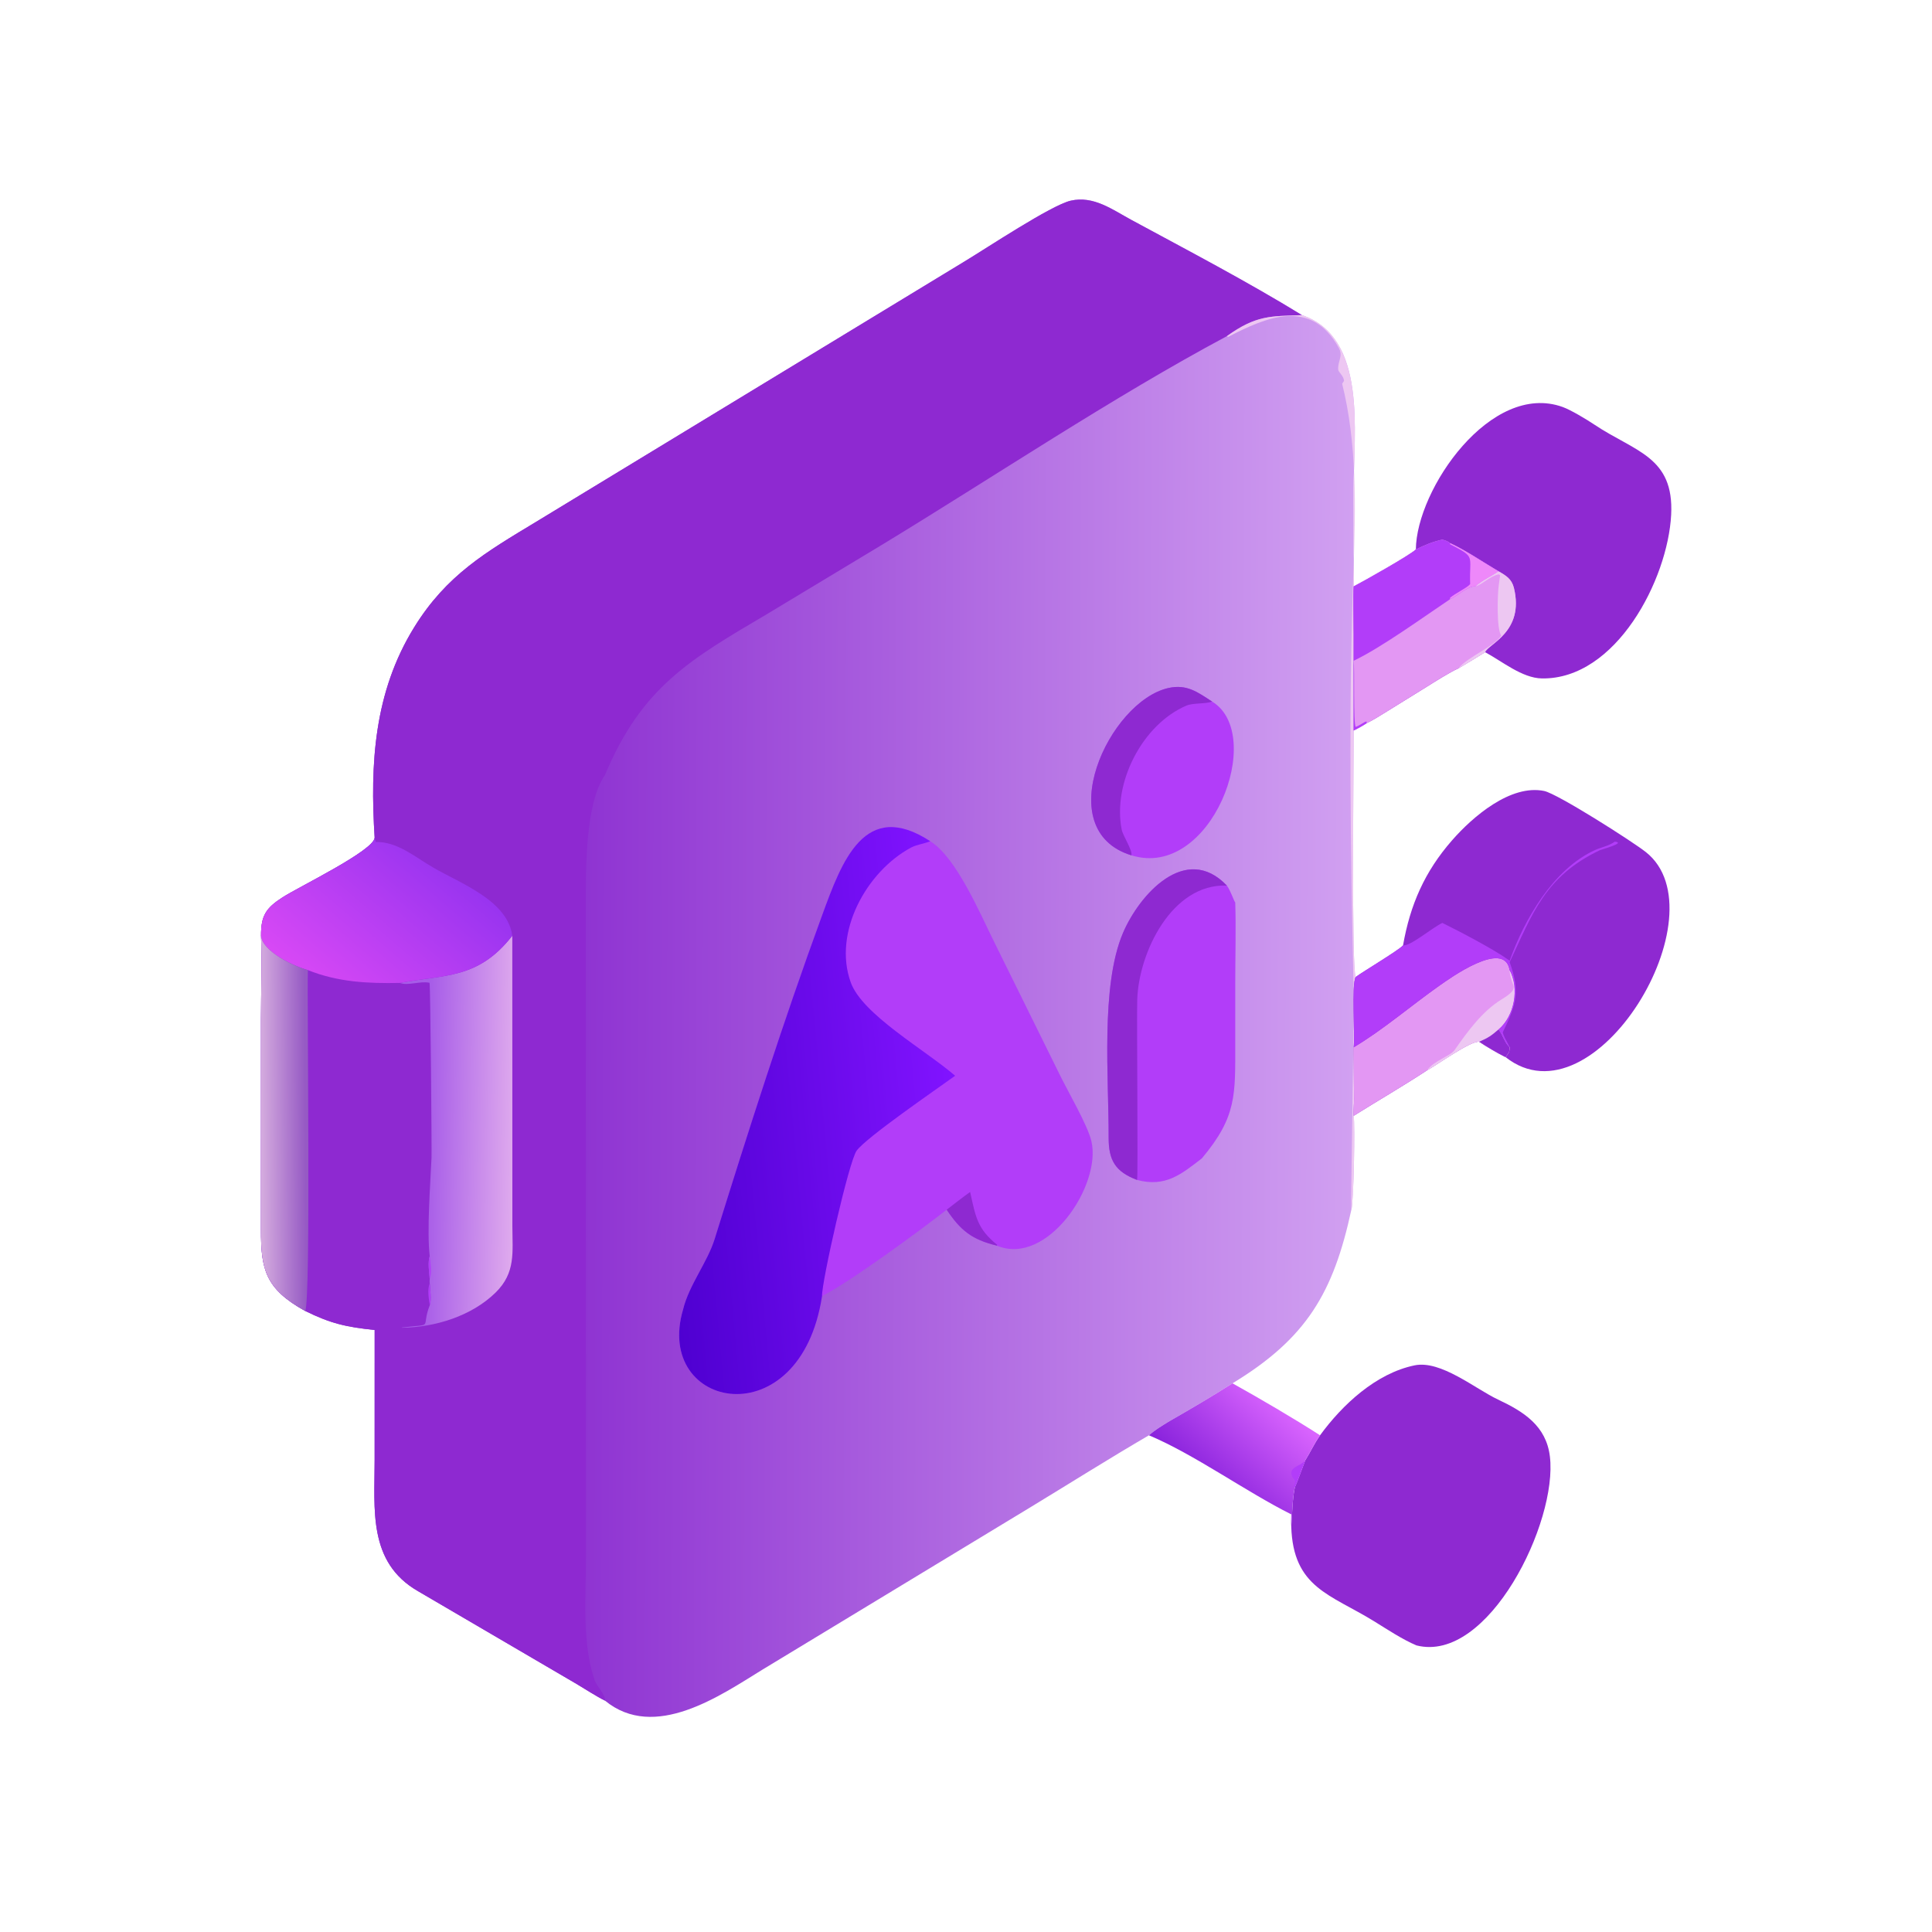 <?xml version="1.0" encoding="utf-8" ?>
<svg xmlns="http://www.w3.org/2000/svg" width="1024" height="1024" viewBox="0 0 1024 1024"><defs><linearGradient id="gradient_0" gradientUnits="userSpaceOnUse" x1="155.133" y1="268.836" x2="358.575" y2="269.413"><stop offset="0" stop-color="#8F34D2"/><stop offset="1" stop-color="#D1A0F1"/></linearGradient></defs><path fill="url(#gradient_0)" transform="scale(2 2)" d="M99.287 222.032C98.04 202.399 99.13 183.447 109.759 166.247C118.363 152.324 128.761 146.337 142.14 138.253L255.544 69.327C261.314 65.857 278.598 54.359 283.748 53.18C289.8 51.794 294.789 55.548 299.845 58.285C314.962 66.466 330.417 74.536 345.053 83.515C362.359 89.402 358.745 114.289 358.731 129.643L358.759 146.515C358.765 149.086 358.886 152.896 358.739 155.409C358.487 157.755 358.733 165.235 358.734 168.1L358.739 193.596C358.737 202.185 358.138 256.847 359.268 258.91C358.108 261.161 359.112 274.146 358.739 277.541L358.829 291.248C358.841 292.647 358.674 294.436 358.739 295.705C359.126 298.149 358.731 318.705 358.127 320.589C353.378 342.54 346.294 354.656 326.624 366.592C321.218 370.06 315.511 373.406 309.943 376.606C308.027 377.786 306.181 378.873 304.481 380.368C293.807 386.595 283.293 393.241 272.721 399.653L202.042 442.48C190.89 449.339 173.477 461.505 160.315 450.677C158.17 449.626 154.98 447.569 152.798 446.264L110.744 421.656C97.482 413.999 99.287 399.996 99.281 386.874L99.287 352.466C91.791 351.678 87.65 350.766 80.877 347.417C70.27 341.536 69.146 336.351 69.162 325.879L69.168 269.841C69.171 263.085 69.461 254.548 69.174 247.965C69.16 242.651 70.469 240.646 74.918 237.787C79.311 234.965 98.954 225.487 99.287 222.032Z"/><path fill="#8E29D1" transform="scale(2 2)" d="M99.287 222.032C98.04 202.399 99.13 183.447 109.759 166.247C118.363 152.324 128.761 146.337 142.14 138.253L255.544 69.327C261.314 65.857 278.598 54.359 283.748 53.18C289.8 51.794 294.789 55.548 299.845 58.285C314.962 66.466 330.417 74.536 345.053 83.515C336.681 83.803 332.869 83.528 325.123 89.094C294.918 105.225 263.197 126.49 233.611 144.449L203.357 162.683C182.992 174.712 170.11 181.954 160.315 205.41C155.039 212.984 155.257 230.541 155.256 239.452L155.279 412.33C155.331 422.832 154.124 435.285 157.588 445.281C158.097 446.752 160.646 449.407 160.315 450.677C158.17 449.626 154.98 447.569 152.798 446.264L110.744 421.656C97.482 413.999 99.287 399.996 99.281 386.874L99.287 352.466C91.791 351.678 87.65 350.766 80.877 347.417C70.27 341.536 69.146 336.351 69.162 325.879L69.168 269.841C69.171 263.085 69.461 254.548 69.174 247.965C69.16 242.651 70.469 240.646 74.918 237.787C79.311 234.965 98.954 225.487 99.287 222.032Z"/><defs><linearGradient id="gradient_1" gradientUnits="userSpaceOnUse" x1="113.204" y1="299.146" x2="135.942" y2="299.617"><stop offset="0" stop-color="#A75CE8"/><stop offset="1" stop-color="#DEA9ED"/></linearGradient></defs><path fill="url(#gradient_1)" transform="scale(2 2)" d="M135.765 247.965L135.784 324.945C135.802 331.884 136.704 337.289 131.324 342.557C124.956 348.791 115.281 351.739 106.587 351.873L106.456 351.805C115.37 350.753 111.411 352.289 113.878 345.932C114.383 344.571 113.995 341.686 113.878 340.088C113.807 339.704 113.86 339.34 113.878 338.932C113.724 337.217 113.334 334.461 113.878 332.896C113.09 326.196 114.052 313.692 114.355 306.833C114.437 304.964 114.076 261.094 113.826 260.445C111.344 259.924 108.098 261.305 105.98 260.488C117.8 258.202 126.732 259.587 135.765 247.965Z"/><path fill="#B23DF9" transform="scale(2 2)" d="M113.878 332.896C114.078 334.588 114.5 337.21 113.931 338.781L113.878 338.932C113.724 337.217 113.334 334.461 113.878 332.896Z"/><defs><linearGradient id="gradient_2" gradientUnits="userSpaceOnUse" x1="117.204" y1="228.342" x2="86.627" y2="263.978"><stop offset="0" stop-color="#9934F0"/><stop offset="1" stop-color="#D748F5"/></linearGradient></defs><path fill="url(#gradient_2)" transform="scale(2 2)" d="M99.287 222.032L99.577 223.139C105.295 222.982 110.096 227.198 114.898 229.969C122.115 234.133 134.497 238.655 135.765 247.965C126.732 259.587 117.8 258.202 105.98 260.488C97.439 260.649 89.609 260.288 81.583 257.085C78.242 256.19 69.512 252.221 69.174 247.965C69.16 242.651 70.469 240.646 74.918 237.787C79.311 234.965 98.954 225.487 99.287 222.032Z"/><defs><linearGradient id="gradient_3" gradientUnits="userSpaceOnUse" x1="80.937" y1="298.216" x2="69.301" y2="298.284"><stop offset="0" stop-color="#965AC4"/><stop offset="1" stop-color="#D4ABDE"/></linearGradient></defs><path fill="url(#gradient_3)" transform="scale(2 2)" d="M69.174 247.965C69.512 252.221 78.242 256.19 81.583 257.085C81.333 265.248 82.415 345.136 80.877 347.417C70.27 341.536 69.146 336.351 69.162 325.879L69.168 269.841C69.171 263.085 69.461 254.548 69.174 247.965Z"/><path fill="#B23DF9" transform="scale(2 2)" d="M113.878 345.932C113.636 344.062 113.21 341.844 113.878 340.088C113.995 341.686 114.383 344.571 113.878 345.932Z"/><path fill="#EDC7F2" transform="scale(2 2)" d="M345.053 83.515C362.359 89.402 358.745 114.289 358.731 129.643L358.759 146.515C358.765 149.086 358.886 152.896 358.739 155.409C358.487 157.755 358.733 165.235 358.734 168.1L358.739 193.596C358.737 202.185 358.138 256.847 359.268 258.91C358.108 261.161 359.112 274.146 358.739 277.541L358.829 291.248C358.841 292.647 358.674 294.436 358.739 295.705C359.126 298.149 358.731 318.705 358.127 320.589C357.869 319.971 358.894 270.571 358.724 262.778C357.915 225.824 357.34 187.534 358.691 150.601C359.286 134.342 359.638 117.593 355.686 101.694L356.174 100.955C356.128 99.609 354.664 98.633 354.635 97.925C354.51 95.554 356.012 94.397 354.785 92.181C347.392 78.817 335.449 84.102 325.471 89.279L325.123 89.094C332.869 83.528 336.681 83.803 345.053 83.515Z"/><path fill="#B23DF9" transform="scale(2 2)" d="M217.848 343.471C212.074 381.303 173.184 373.631 181.024 347.036C182.602 340.509 187.452 334.585 189.394 328.352C198.351 299.608 207.544 270.761 217.902 242.481C223.117 228.243 229.151 211.623 246.511 222.931C253.503 227.251 259.806 242.319 263.568 249.83L280.808 284.741C282.95 289.154 288.257 298.207 289.236 302.438C291.969 314.244 277.432 335.691 264.183 330.11C257.502 328.484 254.558 326.071 250.876 320.589C243.955 326.017 225.108 339.862 217.848 343.471Z"/><defs><linearGradient id="gradient_4" gradientUnits="userSpaceOnUse" x1="175.15" y1="298.005" x2="252.788" y2="290.78"><stop offset="0" stop-color="#4F00D1"/><stop offset="1" stop-color="#8113FF"/></linearGradient></defs><path fill="url(#gradient_4)" transform="scale(2 2)" d="M217.848 343.471C212.074 381.303 173.184 373.631 181.024 347.036C182.602 340.509 187.452 334.585 189.394 328.352C198.351 299.608 207.544 270.761 217.902 242.481C223.117 228.243 229.151 211.623 246.511 222.931L246.18 223.064C244.777 223.616 242.843 223.859 241.411 224.63C229.61 230.982 220.702 247.12 225.448 260.329C228.519 268.878 245.14 278.19 253.123 285.088C248.092 288.725 229.693 301.337 227.031 304.922C224.976 307.689 217.707 339.878 217.848 343.471Z"/><path fill="#8E29D1" transform="scale(2 2)" d="M250.876 320.589C252.808 319.12 255.139 317.257 257.094 315.89C258.573 322.495 258.953 325.623 264.304 329.926L264.183 330.11C257.502 328.484 254.558 326.071 250.876 320.589Z"/><path fill="#B23DF9" transform="scale(2 2)" d="M301.334 312.695C295.628 310.518 293.779 307.584 293.801 301.434C293.859 285.917 291.615 261.316 297.595 247.255C301.876 237.188 314.182 223.219 325.123 234.682C326.18 236.12 326.959 238.709 327.35 239.165C327.578 245.992 327.349 253.985 327.352 260.928L327.354 276.3C327.35 290.138 327.82 295.872 318.516 306.972C313.043 311.199 308.851 314.706 301.334 312.695Z"/><path fill="#8E29D1" transform="scale(2 2)" d="M301.334 312.695C295.628 310.518 293.779 307.584 293.801 301.434C293.859 285.917 291.615 261.316 297.595 247.255C301.876 237.188 314.182 223.219 325.123 234.682C310.472 234.131 301.737 252.581 301.378 264.979C301.222 270.382 301.633 312.15 301.334 312.695Z"/><path fill="#B23DF9" transform="scale(2 2)" d="M299.822 226.667C278.087 220 293.85 185.884 309.65 182.327C314.548 181.247 317.389 183.436 321.23 185.927C335.603 194.671 320.942 233.261 299.822 226.667Z"/><path fill="#8E29D1" transform="scale(2 2)" d="M299.822 226.667C278.087 220 293.85 185.884 309.65 182.327C314.548 181.247 317.389 183.436 321.23 185.927C319.423 186.6 316.19 186.236 314.403 186.997C302.76 191.958 294.81 207.458 297.259 219.843C297.602 221.575 300.19 225.348 299.822 226.667Z"/><path fill="#8E29D1" transform="scale(2 2)" d="M371.818 250.544C373.711 239.748 377.557 230.985 384.823 222.678C390.327 216.386 400.348 207.794 409.22 209.616C412.723 210.335 432.558 222.95 436.182 225.822C456.573 241.984 422.608 298.795 399.005 280.162C397.01 279.191 393.801 277.299 391.999 276.076C389.701 275.783 380.87 282.178 378.181 283.653C371.758 287.861 365.24 291.635 358.739 295.705C358.674 294.436 358.841 292.647 358.829 291.248L358.739 277.541C359.112 274.146 358.108 261.161 359.268 258.91C361.648 257.205 370.578 251.889 371.818 250.544Z"/><path fill="#E397F3" transform="scale(2 2)" d="M358.739 277.541C366.379 273.018 374.089 266.389 381.431 261.221C384.167 259.295 398.692 248.791 400.073 257.085C402.658 261.924 401.368 269.248 397.127 272.81C398.415 274.406 398.609 276.145 400.073 277.541C399.991 278.921 399.98 278.745 399.202 279.881L399.005 280.162C397.01 279.191 393.801 277.299 391.999 276.076C389.701 275.783 380.87 282.178 378.181 283.653C371.758 287.861 365.24 291.635 358.739 295.705C358.674 294.436 358.841 292.647 358.829 291.248L358.739 277.541Z"/><path fill="#EDC7F2" transform="scale(2 2)" d="M378.181 283.653C380.049 281.048 384.343 279.889 385.488 278.273C388.85 273.466 392.775 268.012 397.894 264.88C403.452 261.481 400.202 261.636 400.073 257.085C402.658 261.924 401.368 269.248 397.127 272.81C398.415 274.406 398.609 276.145 400.073 277.541C399.991 278.921 399.98 278.745 399.202 279.881L399.005 280.162C397.01 279.191 393.801 277.299 391.999 276.076C389.701 275.783 380.87 282.178 378.181 283.653Z"/><path fill="#8E29D1" transform="scale(2 2)" d="M397.127 272.81C398.415 274.406 398.609 276.145 400.073 277.541C399.991 278.921 399.98 278.745 399.202 279.881L399.005 280.162C397.01 279.191 393.801 277.299 391.999 276.076C394.355 275.047 395.214 274.485 397.127 272.81Z"/><path fill="#B23DF9" transform="scale(2 2)" d="M400.073 254.585C403.946 243.695 411.607 230.34 422.658 225.29C424.511 224.444 426.124 224.288 427.947 223.042C431.023 223.357 424.457 225.088 423.964 225.322C409.472 232.199 406.092 242.18 400.077 254.984C402.983 263.049 401.724 266.377 398.292 273.488C398.045 274 399.93 276.976 400.073 277.541C398.609 276.145 398.415 274.406 397.127 272.81C401.368 269.248 402.658 261.924 400.073 257.085C398.692 248.791 384.167 259.295 381.431 261.221C374.089 266.389 366.379 273.018 358.739 277.541C359.112 274.146 358.108 261.161 359.268 258.91C361.648 257.205 370.578 251.889 371.818 250.544C373.794 250.768 379.484 245.892 382.239 244.578C386.87 246.873 395.576 251.413 399.674 254.308L400.073 254.585Z"/><path fill="#8E29D1" transform="scale(2 2)" d="M375.215 145.608C375.371 129.611 395.146 100.998 414.126 107.858C416.295 108.642 420.43 111.127 422.473 112.495C433.296 119.741 443.675 120.966 442.875 136.424C441.987 153.594 428.265 180.091 408.625 179.792C403.385 179.712 398.011 175.212 393.57 172.834C391.244 174.253 388.811 175.787 386.465 177.145C384.417 178.013 379.943 180.851 378.037 182.045L367.468 188.589C366.001 189.487 363.667 190.983 362.165 191.653C360.875 192.488 360.095 192.909 358.739 193.596L358.734 168.1C358.733 165.235 358.487 157.755 358.739 155.409C361.063 154.215 373.855 147.02 375.215 145.608Z"/><path fill="#E397F3" transform="scale(2 2)" d="M382.239 142.993C383.135 143.28 383.57 143.349 384.312 143.944C388.491 145.865 393.113 149.046 397.127 151.4C399.122 152.538 400.626 153.442 401.207 155.829C404.051 167.509 394.315 170.7 393.57 172.834C391.244 174.253 388.811 175.787 386.465 177.145C384.417 178.013 379.943 180.851 378.037 182.045L367.468 188.589C366.001 189.487 363.667 190.983 362.165 191.653C360.875 192.488 360.095 192.909 358.739 193.596L358.734 168.1C358.733 165.235 358.487 157.755 358.739 155.409C361.063 154.215 373.855 147.02 375.215 145.608C377.753 144.364 379.495 143.63 382.239 142.993Z"/><path fill="#B23DF9" transform="scale(2 2)" d="M382.239 142.993C383.135 143.28 383.57 143.349 384.312 143.944C388.491 145.865 393.113 149.046 397.127 151.4C394.722 153.074 393.632 153.258 390.977 155.409C389.144 155.168 385.958 158.116 384.312 158.775C377.252 163.502 366.17 171.551 358.739 175.11C359.022 177.192 358.62 191.93 359.278 192.643C360.416 192.218 361.383 191.386 362.137 191.175L362.165 191.653C360.875 192.488 360.095 192.909 358.739 193.596L358.734 168.1C358.733 165.235 358.487 157.755 358.739 155.409C361.063 154.215 373.855 147.02 375.215 145.608C377.753 144.364 379.495 143.63 382.239 142.993Z"/><path fill="#EE88FA" transform="scale(2 2)" d="M384.312 158.775L384.257 158.45C385.583 157.268 388.746 155.837 389.609 154.793C389.332 146.969 391.248 147.843 384.269 144.218L384.312 143.944C388.491 145.865 393.113 149.046 397.127 151.4C394.722 153.074 393.632 153.258 390.977 155.409C389.144 155.168 385.958 158.116 384.312 158.775Z"/><path fill="#EDC7F2" transform="scale(2 2)" d="M397.127 151.4C399.122 152.538 400.626 153.442 401.207 155.829C404.051 167.509 394.315 170.7 393.57 172.834C391.244 174.253 388.811 175.787 386.465 177.145C389.013 174.012 396.246 171.199 397.833 168.439C396.57 166.607 396.858 157.481 397.172 155.206L397.547 152.441L397.204 152.2C394.707 152.735 393.005 154.83 390.977 155.409C393.632 153.258 394.722 153.074 397.127 151.4Z"/><path fill="#8E29D1" transform="scale(2 2)" d="M349.827 380.368C355.752 372.256 364.642 363.955 374.862 361.836C381.836 360.39 390.901 368.027 396.995 370.898C403.81 374.107 409.751 377.851 410.736 385.974C412.845 403.361 394.423 440.913 375.372 436.047C371.667 434.489 367.54 431.742 364.169 429.662C352.583 422.512 342.678 420.8 342.195 404.522C342.495 400.947 342.429 397.761 343.142 394.154C343.704 393.007 345.288 388.55 345.91 386.986C347.394 384.63 348.092 382.883 349.827 380.368Z"/><defs><linearGradient id="gradient_5" gradientUnits="userSpaceOnUse" x1="320.476" y1="393.448" x2="339.802" y2="372.285"><stop offset="0" stop-color="#8B24DD"/><stop offset="1" stop-color="#D964FE"/></linearGradient></defs><path fill="url(#gradient_5)" transform="scale(2 2)" d="M309.943 376.606C315.511 373.406 321.218 370.06 326.624 366.592C333.62 370.478 343.139 376.043 349.827 380.368C348.092 382.883 347.394 384.63 345.91 386.986C345.288 388.55 343.704 393.007 343.142 394.154C342.429 397.761 342.495 400.947 342.195 404.522C342.1 403.616 342.173 402.265 342.195 401.32C330.085 395.255 316.504 385.417 304.481 380.368C306.181 378.873 308.027 377.786 309.943 376.606Z"/><path fill="#B23DF9" transform="scale(2 2)" d="M343.142 394.154L342.778 394.116C343.819 391.752 342.675 392.426 342.294 390.887C341.738 388.644 344.684 388.621 345.91 386.986C345.288 388.55 343.704 393.007 343.142 394.154Z"/></svg>